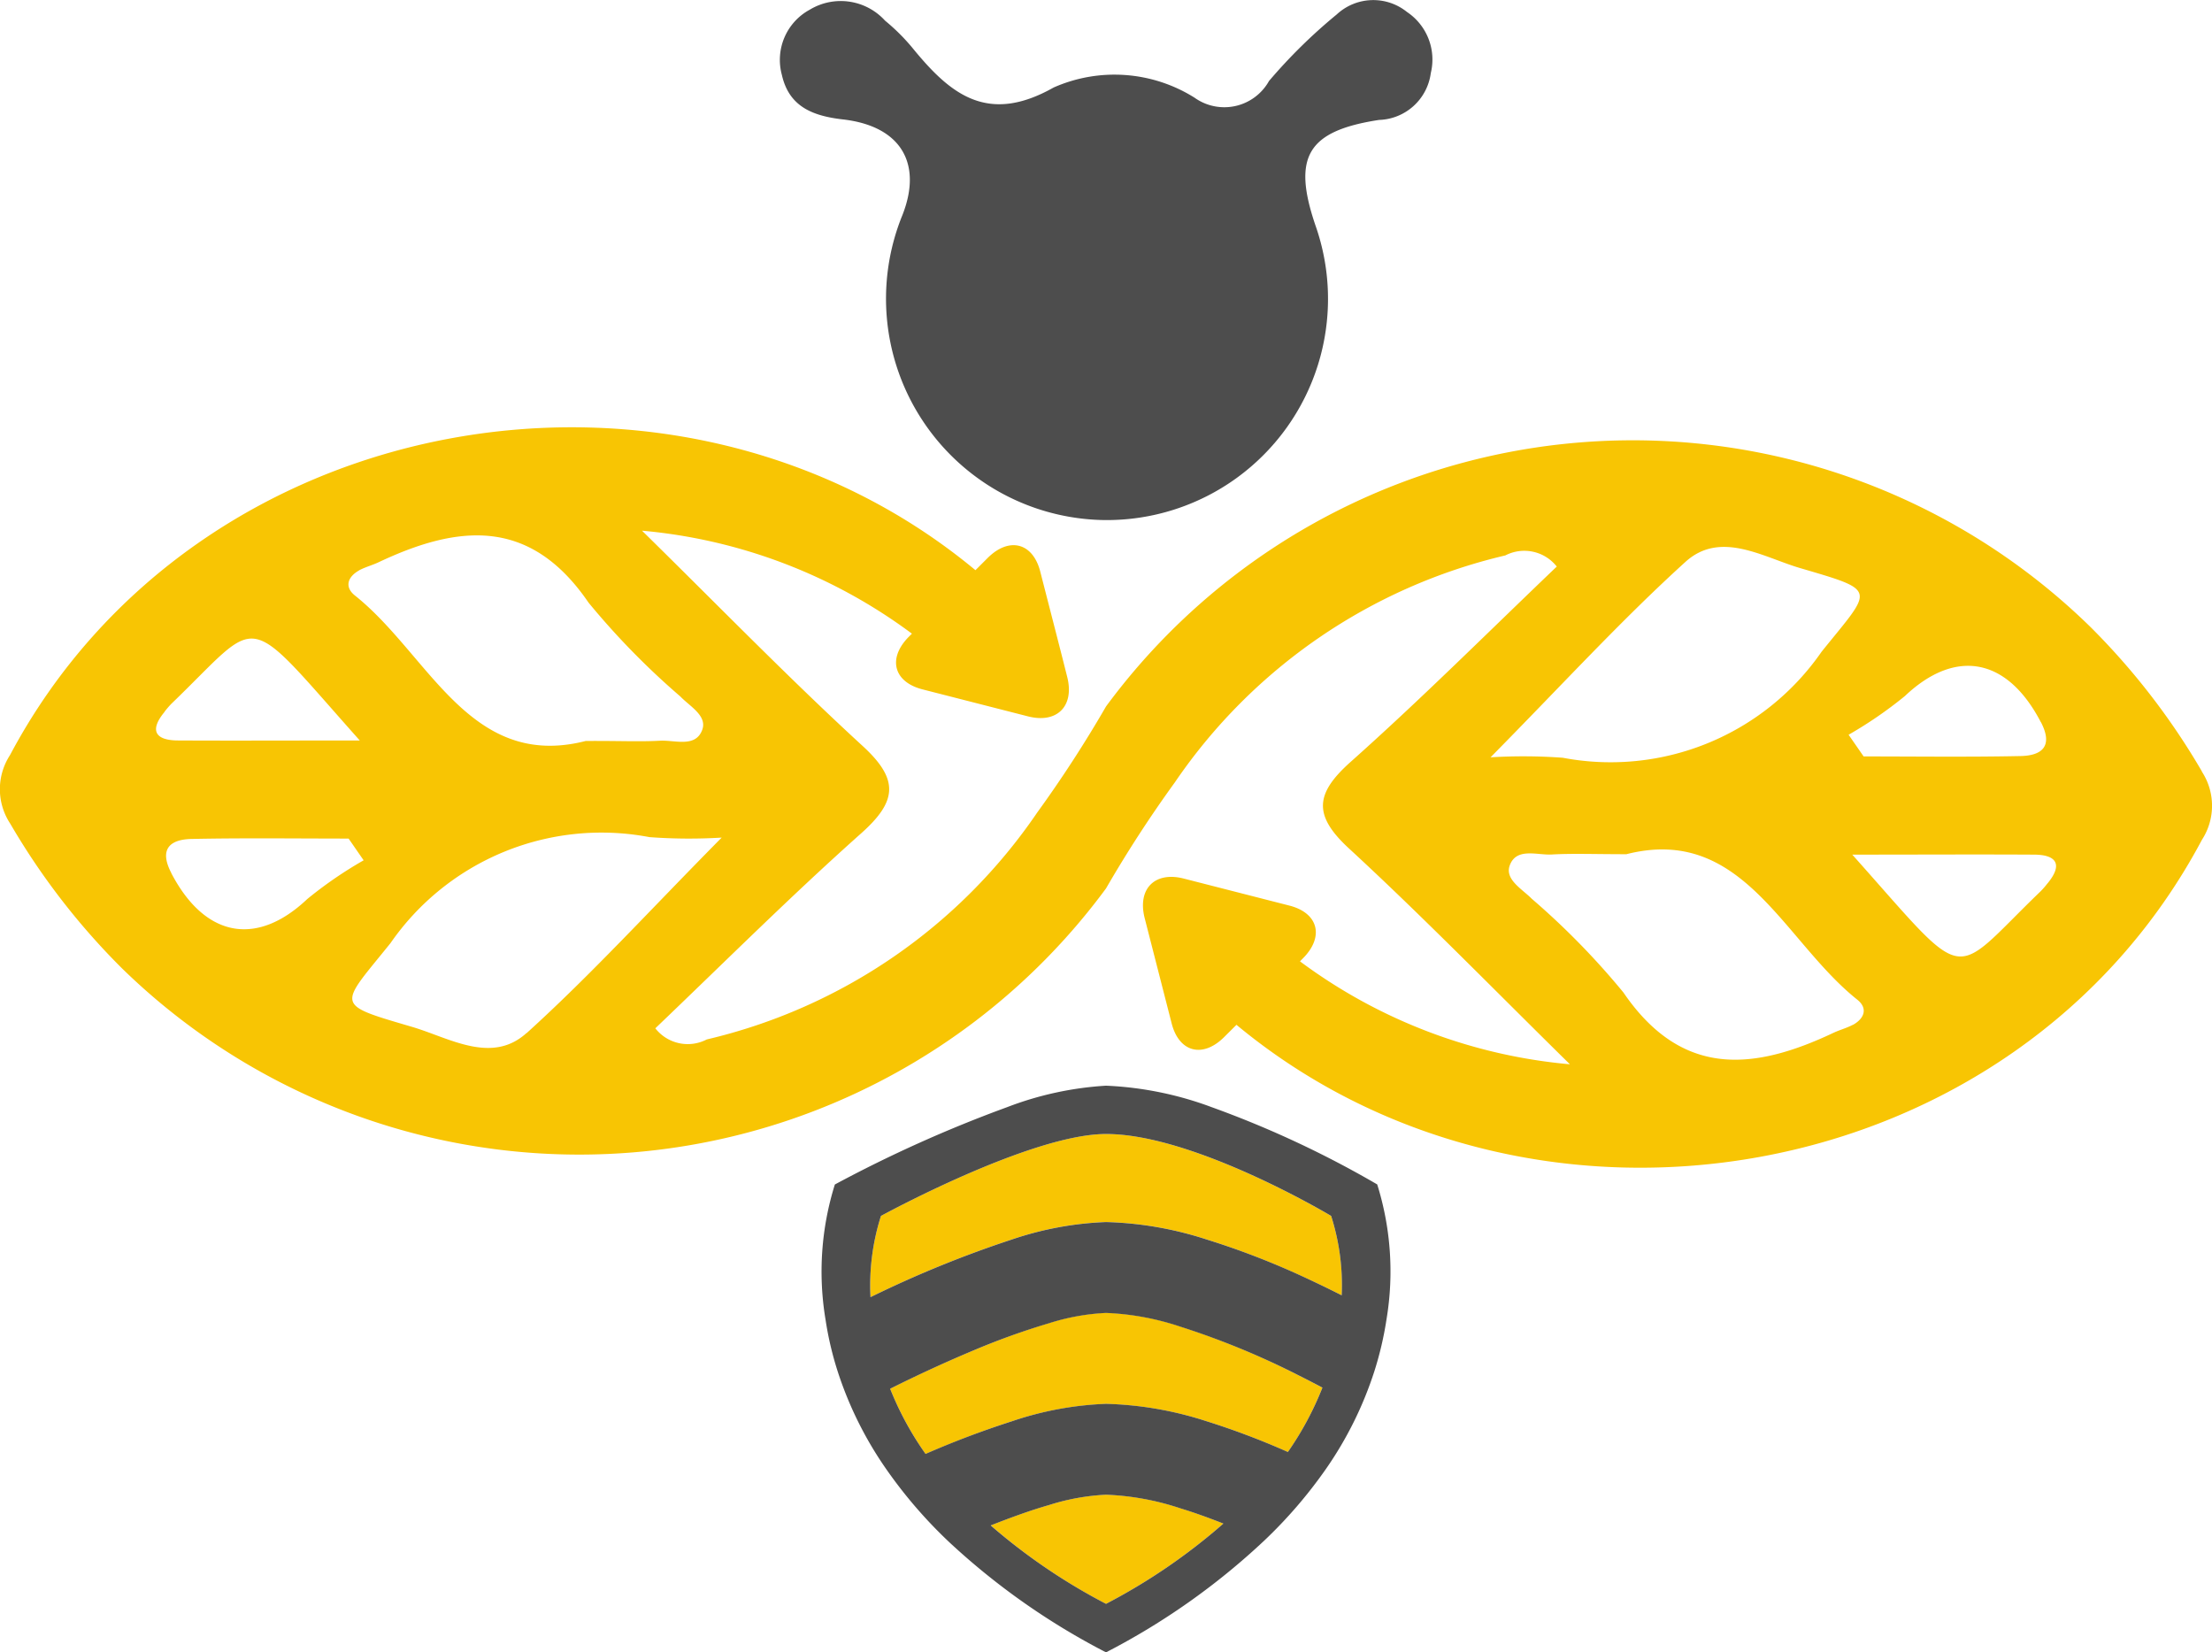 <svg data-name="Group 3352" xmlns="http://www.w3.org/2000/svg" width="47.533" height="35.501" viewBox="0 0 47.533 35.501">
    <g data-name="Group 635">
        <path data-name="Path 742" d="M-.168-.269a4.757 4.757 0 0 1-4.338-6.559c.434-1.11-.04-1.909-1.282-2.05-.654-.075-1.158-.277-1.311-.958a1.226 1.226 0 0 1 .6-1.4A1.286 1.286 0 0 1-4.881-11a4.363 4.363 0 0 1 .58.575c.814 1 1.614 1.669 3.043.861a3.234 3.234 0 0 1 3.027.219 1.1 1.1 0 0 0 1.6-.358 11.454 11.454 0 0 1 1.456-1.431 1.154 1.154 0 0 1 1.51-.052 1.229 1.229 0 0 1 .511 1.312 1.158 1.158 0 0 1-1.112 1.007c-1.541.236-1.869.794-1.365 2.271A4.753 4.753 0 0 1-.168-.269" transform="translate(23.9 11.444)" style="fill-rule:evenodd;fill:#4d4d4d"/>
    </g>
    <g data-name="Group 636">
        <path data-name="Path 743" d="M-1.059-.236a1.882 1.882 0 0 1-.147.169C-3.187 1.84-2.7 2.006-5.254-.854c1.448 0 2.674-.007 3.9 0 .475 0 .638.2.3.613M-5.237 2.8c-.132.071-.28.109-.417.173-1.714.811-3.26.976-4.518-.865A16.33 16.33 0 0 0-12.143.093c-.205-.208-.581-.412-.472-.714.143-.393.589-.217.907-.236.451-.025.9-.006 1.6-.006C-7.61-1.5-6.741.992-5.146 2.263c.228.182.158.4-.092.54m-3.6-9.948c.75-.68 1.657-.105 2.457.132 1.7.5 1.569.429.467 1.8a5.513 5.513 0 0 1-5.563 2.277 11.749 11.749 0 0 0-1.55-.009c1.548-1.568 2.809-2.949 4.189-4.2M-1.2-3.7c.269.517.022.72-.443.728-1.122.023-2.245.008-3.367.008l-.323-.466a8.926 8.926 0 0 0 1.208-.83c1.087-1.031 2.2-.831 2.922.558m-32.539 6.681c-.75.679-1.657.106-2.457-.131-1.7-.5-1.569-.429-.467-1.8A5.516 5.516 0 0 1-31.1-1.23a11.557 11.557 0 0 0 1.551.01c-1.549 1.567-2.809 2.949-4.19 4.2m-7.638-3.442c-.269-.517-.022-.721.443-.729 1.122-.023 2.245-.008 3.368-.008l.323.467A8.806 8.806 0 0 0-38.454.1c-1.087 1.03-2.2.829-2.923-.558m-.144-3.467a2.057 2.057 0 0 1 .146-.17c1.981-1.907 1.5-2.072 4.049.788-1.449 0-2.675.006-3.9 0-.475 0-.638-.2-.295-.614m4.177-3.04c.132-.071.28-.109.417-.173 1.715-.811 3.26-.976 4.517.865a16.418 16.418 0 0 0 1.973 2.017c.2.21.58.412.471.714-.142.393-.589.219-.906.236-.452.025-.905 0-1.6.006-2.493.637-3.362-1.854-4.958-3.126-.229-.182-.159-.4.091-.54m39.6 4.323a15.094 15.094 0 0 0-2.4-3.11A14.062 14.062 0 0 0-21.29-4.038a26.269 26.269 0 0 1-1.479 2.28 11.871 11.871 0 0 1-7.1 4.875.885.885 0 0 1-1.106-.239c1.476-1.41 2.914-2.846 4.426-4.192.772-.689.814-1.154.031-1.873-1.573-1.444-3.063-2.977-4.743-4.628a11.407 11.407 0 0 1 5.8 2.213l-.063.063c-.464.464-.334.974.29 1.134l2.267.58c.624.16 1-.219.844-.843s-.421-1.644-.58-2.267-.67-.755-1.134-.29l-.259.259c-6.4-5.314-16.739-3.567-20.747 3.975a1.343 1.343 0 0 0 .007 1.473 15.1 15.1 0 0 0 2.405 3.112A14.062 14.062 0 0 0-21.29-.128a26.433 26.433 0 0 1 1.48-2.28 11.871 11.871 0 0 1 7.1-4.875.888.888 0 0 1 1.106.239c-1.476 1.41-2.913 2.846-4.425 4.193-.772.687-.815 1.154-.031 1.873C-14.493.467-13 2-11.322 3.651a11.408 11.408 0 0 1-5.8-2.212l.063-.064c.463-.464.333-.975-.291-1.134l-2.267-.58c-.624-.161-1 .219-.844.843l.581 2.267c.159.624.67.756 1.133.291l.26-.259C-12.084 8.117-1.747 6.37 2.26-1.173a1.342 1.342 0 0 0-.007-1.473" transform="translate(45.057 19.218)" style="fill:#f8c503"/>
    </g>
    <g data-name="Group 644">
        <path data-name="Path 751" d="M-.06 0a4.8 4.8 0 0 0-1.226.223c-.4.113-.826.27-1.25.437A12.784 12.784 0 0 0-.06 2.346 12.785 12.785 0 0 0 2.463.62C2.153.5 1.841.384 1.531.289A5.76 5.76 0 0 0-.06 0" transform="translate(23.826 32.117)" style="fill:#f8c503"/>
    </g>
    <g data-name="Group 645">
        <path data-name="Path 752" d="M-.15-.007A5.772 5.772 0 0 0-1.741-.3a4.791 4.791 0 0 0-1.227.222A15.7 15.7 0 0 0-4.55.493c-.7.29-1.357.6-1.83.84a6.754 6.754 0 0 0 .761 1.4c.589-.253 1.224-.5 1.852-.7a7.139 7.139 0 0 1 2.026-.375 7.62 7.62 0 0 1 2.16.373 16.152 16.152 0 0 1 1.748.662 6.747 6.747 0 0 0 .741-1.383 22.98 22.98 0 0 0-.5-.259A17.1 17.1 0 0 0-.15-.007" transform="translate(25.508 28.508)" style="fill:#f8c503"/>
    </g>
    <g data-name="Group 646">
        <path data-name="Path 753" d="M-.073-.055a7.107 7.107 0 0 1 2.025-.376 7.616 7.616 0 0 1 2.16.374 17.049 17.049 0 0 1 2.016.775c.322.145.62.291.889.426a4.832 4.832 0 0 0-.229-1.706s-2.938-1.76-4.836-1.76c-1.62 0-4.836 1.76-4.836 1.76a4.907 4.907 0 0 0-.225 1.746A23.515 23.515 0 0 1-.073-.055" transform="translate(21.815 26.689)" style="fill:#f8c503"/>
    </g>
    <g data-name="Group 647">
        <path data-name="Path 754" d="M-.247-.1a17.032 17.032 0 0 0-2.015-.772 7.621 7.621 0 0 0-2.16-.374 7.107 7.107 0 0 0-2.026.376A23.63 23.63 0 0 0-9.483.368a4.907 4.907 0 0 1 .225-1.746s3.216-1.76 4.837-1.76c1.9 0 4.836 1.76 4.836 1.76A4.859 4.859 0 0 1 .642.328 25.688 25.688 0 0 0-.247-.1m-.267 3.795a16.357 16.357 0 0 0-1.748-.661 7.621 7.621 0 0 0-2.16-.374 7.107 7.107 0 0 0-2.026.376 19.752 19.752 0 0 0-1.852.7 6.705 6.705 0 0 1-.761-1.4 29.15 29.15 0 0 1 1.83-.84A15.452 15.452 0 0 1-5.649.929 4.8 4.8 0 0 1-4.422.707 5.741 5.741 0 0 1-2.831 1 17 17 0 0 1-.272 2.054c.184.092.351.179.5.258a6.747 6.747 0 0 1-.742 1.383m-3.908 3.263A12.793 12.793 0 0 1-6.9 5.273c.425-.167.853-.324 1.25-.437a4.8 4.8 0 0 1 1.227-.223 5.741 5.741 0 0 1 1.591.29c.309.094.621.208.932.33a12.785 12.785 0 0 1-2.522 1.725m5.83-9.011A21.7 21.7 0 0 0-2.15-3.714a7.377 7.377 0 0 0-2.272-.462 7.1 7.1 0 0 0-2.127.462 28.381 28.381 0 0 0-3.7 1.661 6.265 6.265 0 0 0-.2 2.905 7.075 7.075 0 0 0 .266 1.128A7.942 7.942 0 0 0-9.119 4.1a10.05 10.05 0 0 0 1.335 1.539A15.067 15.067 0 0 0-4.422 8a14.993 14.993 0 0 0 3.399-2.4A10.03 10.03 0 0 0 .3 4.065a7.924 7.924 0 0 0 1.046-2.11A7.28 7.28 0 0 0 1.606.84a6.259 6.259 0 0 0-.2-2.893" transform="translate(28.189 27.505)" style="fill:#4d4d4d"/>
    </g>
</svg>
